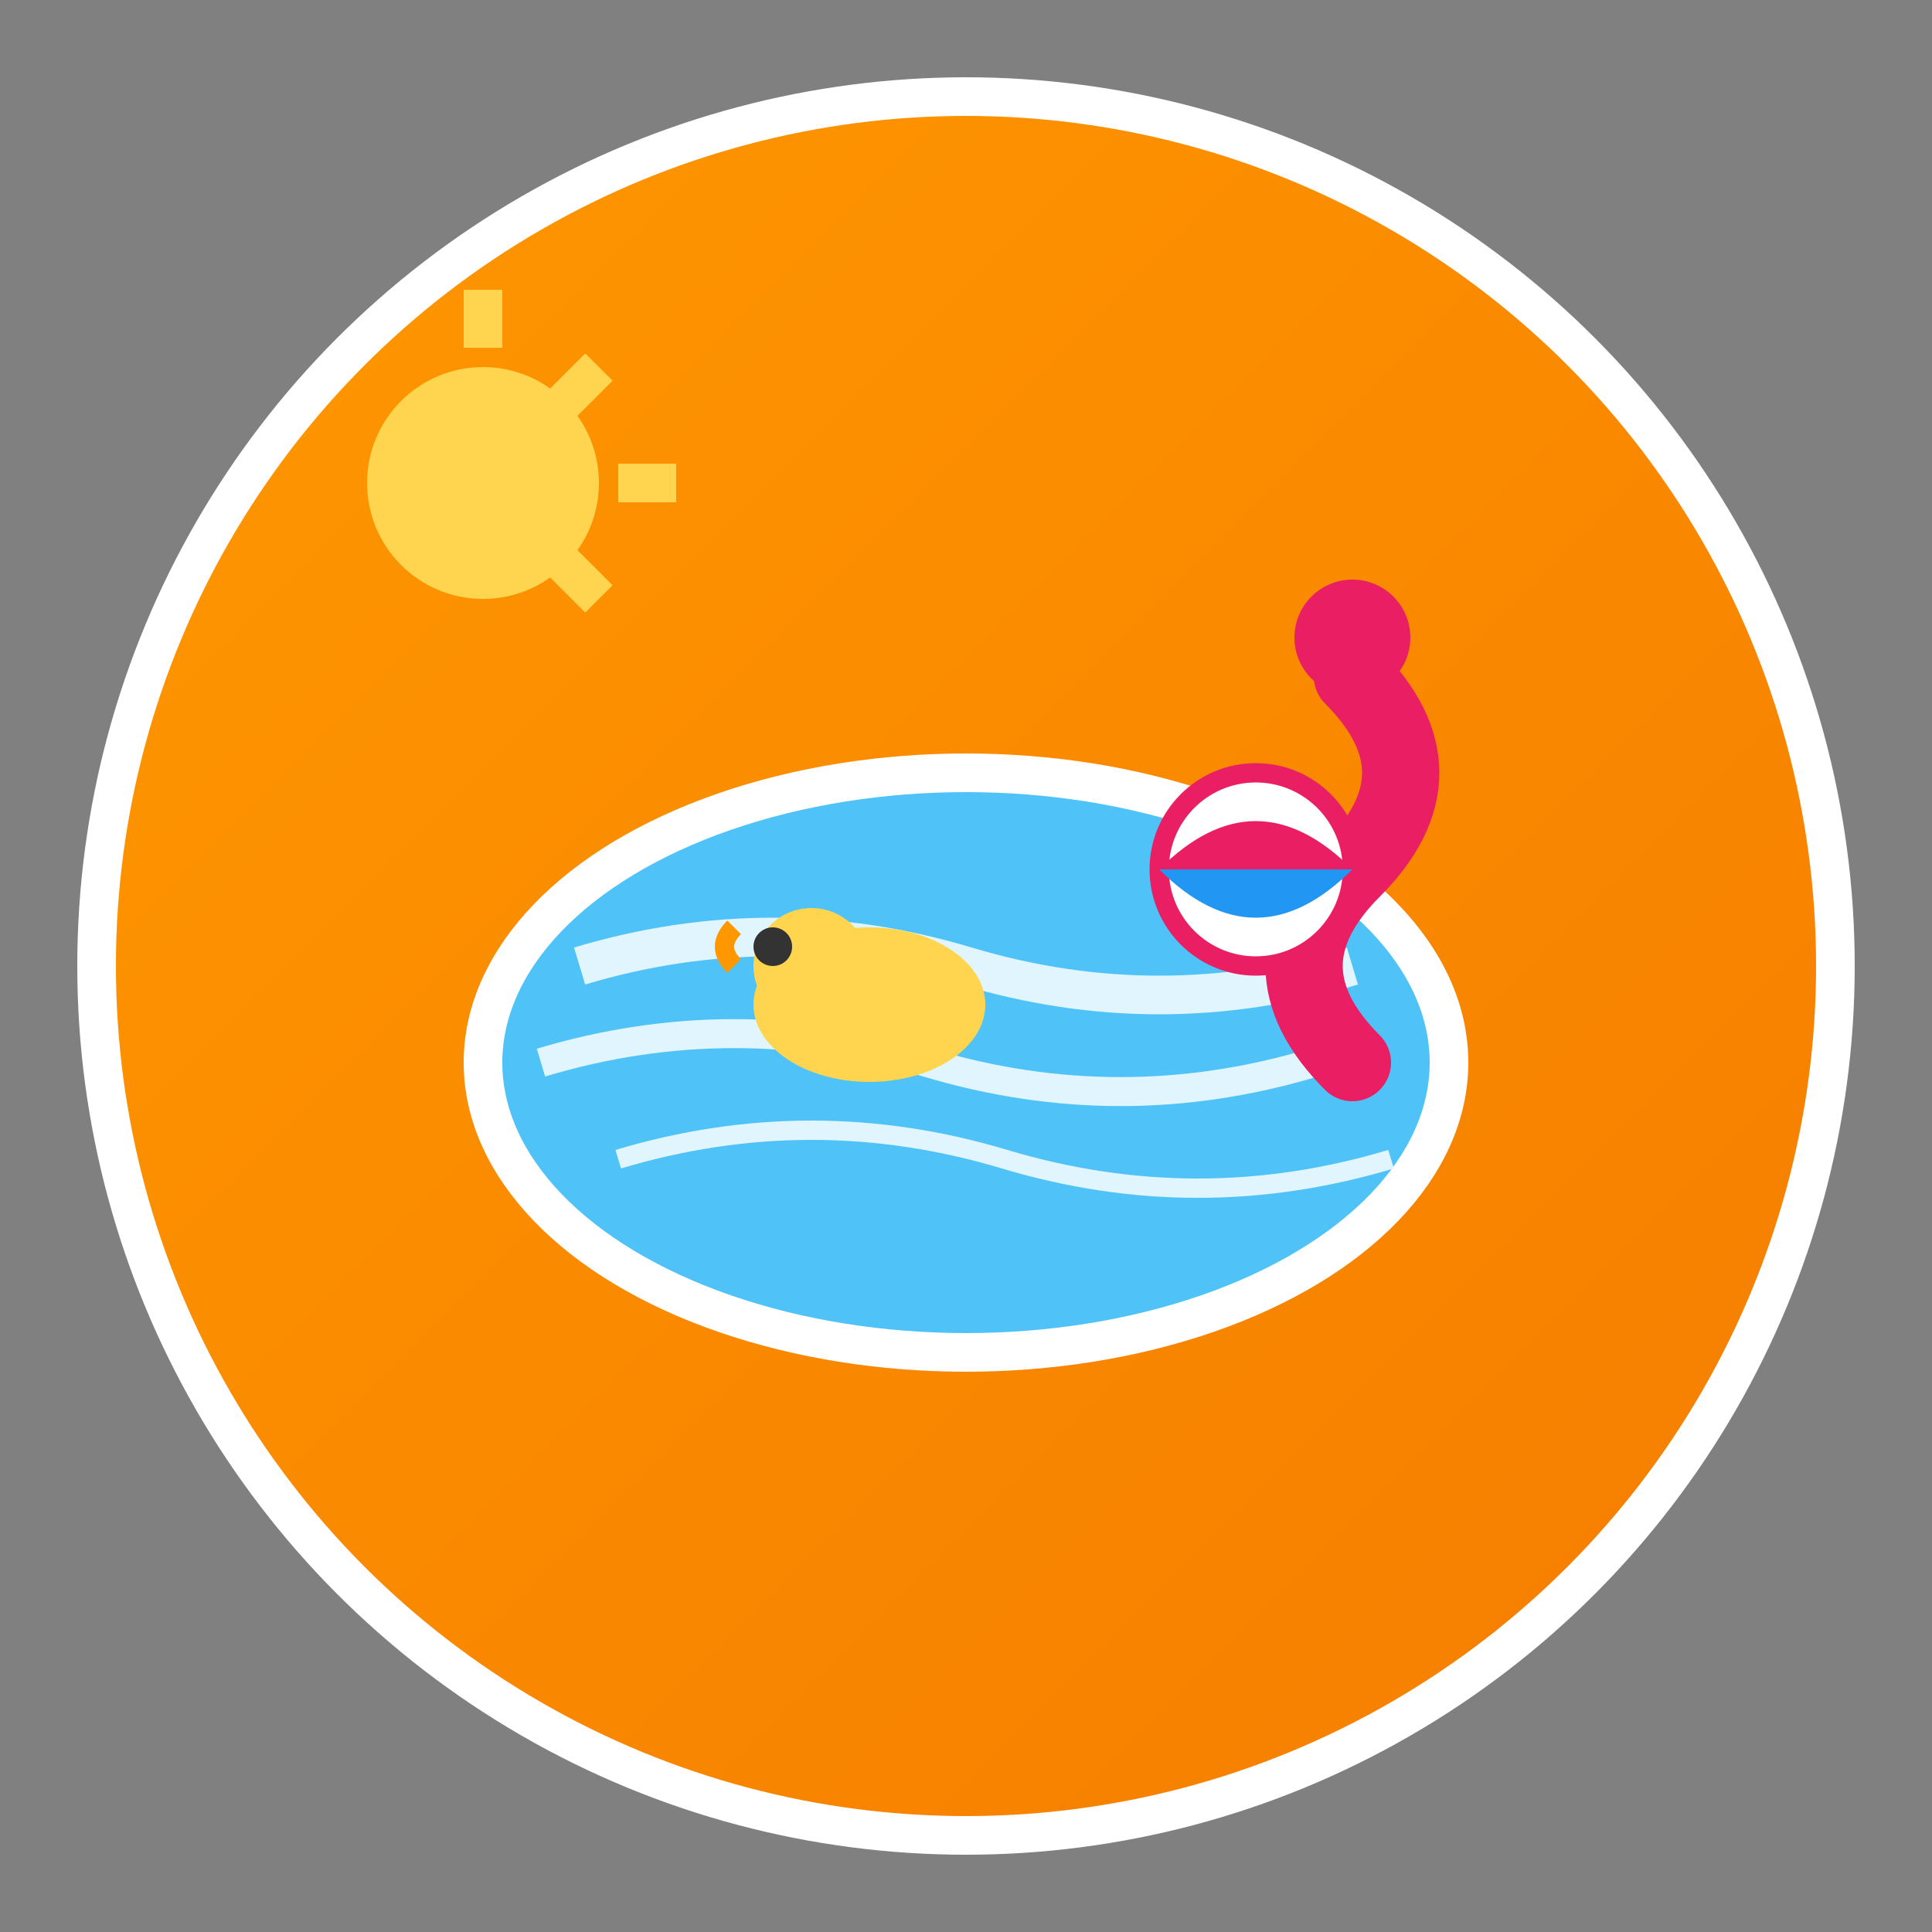 <svg xmlns="http://www.w3.org/2000/svg" viewBox="0 0 100 100" width="100" height="100">
  <rect x="0" y="0" width="100" height="100" fill="#808080" stroke="none"/>
  <defs>
    <linearGradient id="kidsPoolGrad" x1="0%" y1="0%" x2="100%" y2="100%">
      <stop offset="0%" style="stop-color:#ff9800;stop-opacity:1" />
      <stop offset="100%" style="stop-color:#f57c00;stop-opacity:1" />
    </linearGradient>
  </defs>
  
  <!-- Background circle -->
  <circle cx="50" cy="50" r="45" fill="url(#kidsPoolGrad)" stroke="#fff" stroke-width="2"/>
  
  <!-- Small pool -->
  <ellipse cx="50" cy="55" rx="25" ry="15" fill="#4fc3f7" stroke="#fff" stroke-width="2"/>
  
  <!-- Water waves -->
  <path d="M30 50 Q40 47, 50 50 T70 50" fill="none" stroke="#e1f5fe" stroke-width="2"/>
  <path d="M28 55 Q38 52, 48 55 T68 55" fill="none" stroke="#e1f5fe" stroke-width="1.5"/>
  <path d="M32 60 Q42 57, 52 60 T72 60" fill="none" stroke="#e1f5fe" stroke-width="1"/>
  
  <!-- Rubber duck -->
  <ellipse cx="45" cy="52" rx="6" ry="4" fill="#ffd54f"/>
  <circle cx="42" cy="50" r="3" fill="#ffd54f"/>
  <circle cx="40" cy="49" r="1" fill="#333"/>
  <path d="M38 50 Q37 49, 38 48" fill="none" stroke="#ff9800" stroke-width="1"/>
  
  <!-- Water slide -->
  <path d="M70 35 Q75 40, 70 45 Q65 50, 70 55" fill="none" stroke="#e91e63" stroke-width="4" stroke-linecap="round"/>
  <circle cx="70" cy="33" r="3" fill="#e91e63"/>
  
  <!-- Beach ball -->
  <circle cx="65" cy="45" r="5" fill="#fff" stroke="#e91e63" stroke-width="1"/>
  <path d="M60 45 Q65 40, 70 45" fill="#e91e63"/>
  <path d="M60 45 Q65 50, 70 45" fill="#2196f3"/>
  
  <!-- Sun -->
  <circle cx="25" cy="25" r="6" fill="#ffd54f"/>
  <line x1="25" y1="15" x2="25" y2="18" stroke="#ffd54f" stroke-width="2"/>
  <line x1="35" y1="25" x2="32" y2="25" stroke="#ffd54f" stroke-width="2"/>
  <line x1="31" y1="19" x2="29" y2="21" stroke="#ffd54f" stroke-width="2"/>
  <line x1="31" y1="31" x2="29" y2="29" stroke="#ffd54f" stroke-width="2"/>
</svg>